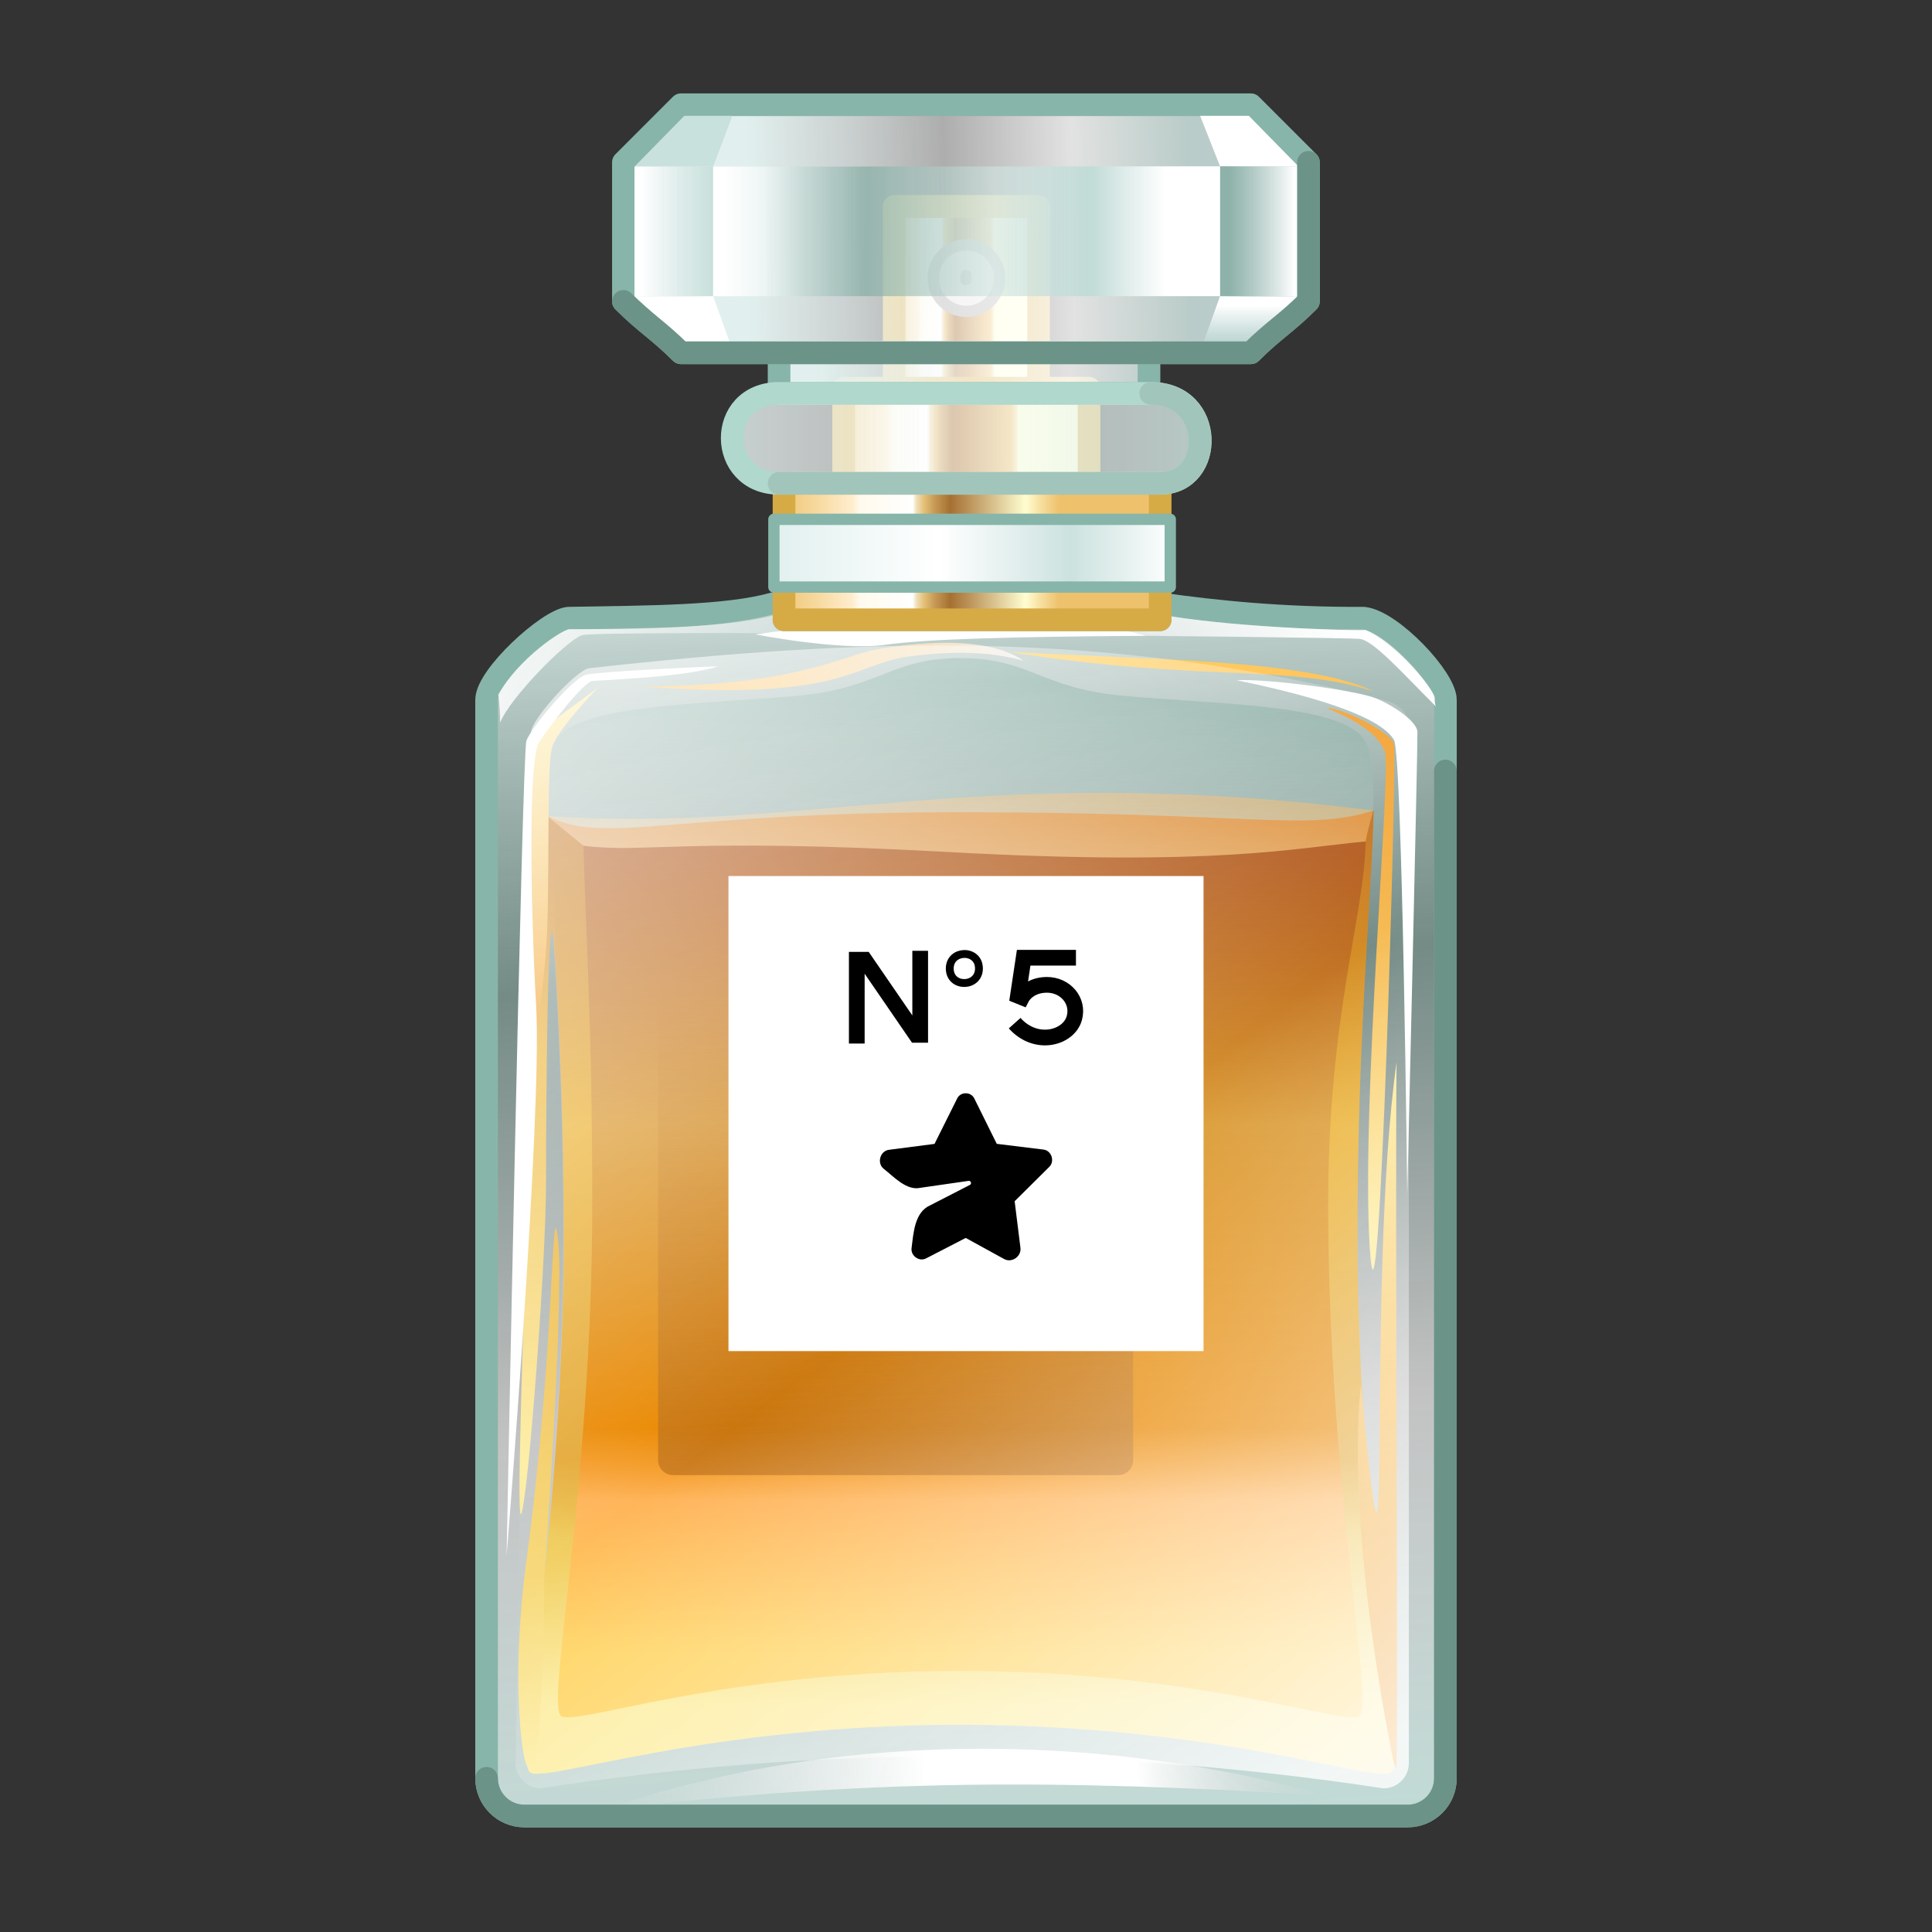 <svg width="100" height="100" viewBox="0 0 100 100" fill="none" xmlns="http://www.w3.org/2000/svg">
<rect x="0" y="0" width="100" height="100" fill="#333333" stroke="none"/>
<g clip-path="url(#clip0_7_2486)">
<mask id="mask0_7_2486" style="mask-type:luminance" maskUnits="userSpaceOnUse" x="0" y="0" width="100" height="100">
<path d="M100 0H0V100H100V0Z" fill="white"/>
</mask>
<g mask="url(#mask0_7_2486)">
<path d="M72.86 93.997H27.14C26.061 93.997 25.186 93.122 25.186 92.043V36.227C25.186 34.99 28.342 32.111 29.416 31.997C33.664 31.926 37.629 31.922 40.03 31.248H60.008C62.892 31.66 66.389 32.021 70.584 31.997C72.026 32.147 74.814 35.102 74.814 36.227V92.043C74.814 93.122 73.939 93.997 72.86 93.997Z" fill="url(#paint0_linear_7_2486)"/>
<path d="M72.86 93.997H27.14C26.061 93.997 25.186 93.122 25.186 92.043V36.227C25.186 34.99 28.342 32.111 29.416 31.997C33.664 31.926 37.629 31.922 40.03 31.248H60.008C62.892 31.66 66.389 32.021 70.584 31.997C72.026 32.147 74.814 35.102 74.814 36.227V92.043C74.814 93.122 73.939 93.997 72.86 93.997Z" stroke="#88B5A9" stroke-width="1.172" stroke-linecap="round" stroke-linejoin="round"/>
<path d="M49.7 89.274C62.949 89.274 71.067 92.273 71.967 91.748C72.867 91.223 70.243 79.229 70.243 63.786C70.243 48.343 71.93 39.91 70.524 38.166C69.118 36.423 62.825 36.458 58.004 36.002C53.905 35.614 53.263 34.062 49.7 34.062C46.138 34.062 45.496 35.614 41.397 36.002C36.576 36.458 30.283 36.423 28.877 38.166C27.471 39.91 29.158 48.343 29.158 63.786C29.158 79.229 26.534 91.223 27.434 91.748C28.334 92.273 36.452 89.274 49.7 89.274Z" fill="url(#paint1_linear_7_2486)"/>
<path d="M49.722 89.274C62.97 89.274 71.089 92.273 71.989 91.748C72.888 91.223 70.264 79.229 70.264 63.786C70.264 53.403 71.027 46.09 71.099 41.947C67.701 43.062 64.775 42.039 49.722 42.039C34.669 42.039 31.381 43.76 28.349 42.242C28.441 46.416 29.18 53.571 29.18 63.786C29.18 79.229 26.556 91.223 27.455 91.748C28.355 92.273 36.474 89.274 49.722 89.274Z" fill="url(#paint2_linear_7_2486)"/>
<g opacity="0.48">
<path d="M28.327 42.243L30.201 43.775C43.902 55.317 67.868 49.793 70.683 43.553C70.755 43.14 70.847 42.799 71.078 41.948C50.671 39.393 41.946 43.136 28.327 42.243Z" fill="url(#paint3_linear_7_2486)"/>
</g>
<path d="M49.7 86.485C61.983 86.485 69.511 89.326 70.345 88.828C71.179 88.331 68.746 76.968 68.746 62.336C68.746 52.499 70.616 47.478 70.683 43.553C67.067 43.88 62.955 44.863 49.159 44.104C35.224 43.337 33.423 44.176 30.201 43.775C30.287 47.729 30.654 52.658 30.654 62.336C30.654 76.968 28.221 88.331 29.055 88.828C29.889 89.326 37.417 86.485 49.7 86.485Z" fill="url(#paint4_linear_7_2486)"/>
<path d="M28.348 42.851C27.206 42.795 27.4 52.41 27.267 61.547C27.183 67.326 26.619 80.409 27.048 78.111C27.478 75.812 28.255 65.059 28.262 61.285C28.286 48.35 28.566 46.341 28.704 49.536C28.863 48.457 28.519 43.417 28.348 42.851Z" fill="url(#paint5_linear_7_2486)"/>
<path d="M28.881 64.129C28.528 61.285 28.745 69.716 27.246 80.792C26.485 86.409 26.942 91.031 27.314 91.463C28.153 92.434 28.173 81.663 28.173 81.663C28.173 81.663 29.235 66.973 28.881 64.129Z" fill="url(#paint6_linear_7_2486)"/>
<path d="M30.998 35.53C30.344 36.133 27.419 38.013 27.268 38.637C27.116 39.262 27.316 56.779 27.316 56.779C27.316 56.779 27.975 52.436 28.241 49.484C28.507 46.532 28.247 39.562 28.593 38.612C28.939 37.663 30.998 35.53 30.998 35.53Z" fill="url(#paint7_linear_7_2486)"/>
<path d="M68.685 36.659C69.327 36.57 72.003 37.888 72.155 38.513C72.307 39.137 71.377 72.065 70.901 64.62C70.426 57.175 72.028 39.861 71.681 38.912C71.335 37.963 70.063 37.213 68.685 36.659Z" fill="url(#paint8_linear_7_2486)"/>
<path d="M72.287 91.525C72.364 85.356 72.21 60.872 72.287 54.976C70.683 66.352 72.161 89.703 70.441 71.665C69.632 79.56 72.154 91.297 72.154 91.297" fill="url(#paint9_linear_7_2486)"/>
<path d="M33.187 35.53C43.668 36.331 44.169 34.356 47.037 33.979C49.793 33.618 51.64 33.817 52.989 34.204C51.01 32.83 47.196 33.292 45.405 33.606C43.614 33.921 41.119 35.53 33.187 35.53Z" fill="url(#paint10_linear_7_2486)"/>
<path d="M52.193 33.737C62.158 35.328 66.711 34.353 71.078 35.777C67.71 34.14 59.582 34.147 52.193 33.737Z" fill="url(#paint11_linear_7_2486)"/>
<path d="M57.875 76.351H34.841C34.411 76.351 34.063 76.003 34.063 75.574V52.54C34.063 52.111 34.411 51.763 34.841 51.763H57.875C58.304 51.763 58.652 52.111 58.652 52.54V75.574C58.652 76.003 58.304 76.351 57.875 76.351Z" fill="url(#paint12_linear_7_2486)"/>
<path d="M31.348 93.642C44.152 89.227 58.11 89.953 68.653 92.936C54.176 92.079 45.32 92.093 31.348 93.642Z" fill="url(#paint13_linear_7_2486)"/>
<path d="M37.161 34.49C35.542 34.54 30.998 34.777 30.336 34.921C29.674 35.066 27.477 37.654 27.246 38.35C27.015 39.047 26.222 80.531 26.222 80.531C26.222 80.531 28.069 57.765 27.752 52.102C27.436 46.438 27.368 39.27 27.887 38.45C28.406 37.63 30.215 35.271 30.673 35.245C33.417 35.091 35.816 34.918 37.161 34.49Z" fill="white"/>
<path d="M39.097 32.834C43.357 32.197 54.769 31.504 59.296 32.907C52.518 32.958 48.086 33.059 45.797 33.378C43.509 33.698 39.097 32.834 39.097 32.834Z" fill="white"/>
<path d="M63.999 35.205C65.677 35.128 70.205 35.738 71.191 36.136C72.177 36.534 73.341 37.355 73.366 37.878C73.391 38.401 72.839 61.843 72.839 61.843C72.839 61.843 72.587 39.048 72.154 38.301C71.722 37.555 70.028 36.447 63.999 35.205Z" fill="white"/>
<path d="M25.792 35.954C26.871 34.032 29.105 32.599 29.459 32.565C32.583 32.561 36.954 32.61 40.066 31.789C43.667 31.789 56.025 31.89 60.053 31.789C63.114 32.422 69.963 32.673 70.683 32.61C72.262 33.256 74.26 35.71 74.26 36.139C74.26 36.569 74.353 36.597 74.353 36.597C72.516 34.76 71.098 33.154 70.373 33.067C69.648 32.98 30.951 32.575 30.116 32.879C29.282 33.182 26.382 36.142 25.884 37.406C25.884 36.546 25.792 35.954 25.792 35.954Z" fill="url(#paint14_radial_7_2486)"/>
<path d="M74.814 39.905V92.043C74.814 93.122 73.939 93.997 72.86 93.997H27.14C26.061 93.997 25.186 93.122 25.186 92.043" stroke="#6C9388" stroke-width="1.172" stroke-linecap="round" stroke-linejoin="round"/>
<path d="M56.37 20.098H43.668" stroke="#D6AB45" stroke-width="1.172" stroke-linecap="round" stroke-linejoin="round"/>
<path d="M53.755 10.691H46.283" stroke="#D6AB45" stroke-width="1.172" stroke-linecap="round" stroke-linejoin="round"/>
<path d="M53.755 20.098H46.283V10.691H53.755V20.098Z" fill="url(#paint15_linear_7_2486)"/>
<path d="M53.755 20.098H46.283V10.691H53.755V20.098Z" stroke="#D6AB45" stroke-width="1.172" stroke-linecap="round" stroke-linejoin="round"/>
<path d="M51.74 14.396C51.74 15.346 50.969 16.116 50.02 16.116C49.07 16.116 48.3 15.346 48.3 14.396C48.3 13.446 49.07 12.676 50.02 12.676C50.969 12.676 51.74 13.446 51.74 14.396Z" fill="#E6E6E6"/>
<path d="M51.74 14.396C51.74 15.346 50.969 16.116 50.02 16.116C49.07 16.116 48.3 15.346 48.3 14.396C48.3 13.446 49.07 12.676 50.02 12.676C50.969 12.676 51.74 13.446 51.74 14.396Z" stroke="#B3B3B3" stroke-width="0.586" stroke-linecap="round" stroke-linejoin="round"/>
<path d="M50.001 14.265V14.472" stroke="#B3B3B3" stroke-width="0.586" stroke-linecap="round" stroke-linejoin="round"/>
<path d="M56.37 31.248H43.668V20.098H56.37V31.248Z" fill="url(#paint16_linear_7_2486)"/>
<path d="M56.37 31.248H43.668V20.098H56.37V31.248Z" stroke="#D6AB45" stroke-width="1.172" stroke-linecap="round" stroke-linejoin="round"/>
<path d="M71.611 92.564C56.824 90.32 42.29 90.358 27.998 92.564C27.274 92.564 26.688 91.978 26.688 91.254L27.493 37.898C27.493 37.238 29.846 34.657 30.503 34.584C44.666 33.016 57.168 32.533 71.766 36.276C72.409 36.441 72.922 36.916 72.922 37.579V91.254C72.922 91.978 72.335 92.564 71.611 92.564Z" fill="url(#paint17_linear_7_2486)"/>
<path d="M62.295 69.933H37.706V45.344H62.295V69.933Z" fill="white"/>
<path d="M44.347 54.012V49.676H44.75L47.419 53.563H47.629V49.213" stroke="black" stroke-width="0.813" stroke-miterlimit="10"/>
<path d="M55.691 49.573H52.985L52.689 51.541L52.897 51.625C52.897 51.625 53.235 50.975 54.19 50.975C55.144 50.975 55.855 51.798 55.607 52.696C55.322 53.727 53.63 54.201 52.518 52.959" stroke="black" stroke-width="0.813" stroke-miterlimit="10"/>
<path d="M50.67 50.129C50.67 51.12 49.159 51.145 49.159 50.129C49.159 49.139 50.67 49.114 50.67 50.129Z" stroke="black" stroke-width="0.407" stroke-miterlimit="10"/>
<path d="M49.542 56.86C49.713 56.493 50.266 56.499 50.433 56.864L51.593 59.205L53.997 59.5C54.426 59.539 54.615 60.112 54.302 60.406L52.518 62.176L52.816 64.572C52.886 65.032 52.363 65.393 51.962 65.161L49.986 64.075L47.944 65.129C47.577 65.331 47.115 64.99 47.185 64.581C47.284 63.815 47.335 62.732 48.162 62.379L50.201 61.331C50.31 61.279 50.255 61.101 50.135 61.121L47.642 61.48C46.923 61.648 46.25 60.893 45.745 60.5C45.37 60.21 45.552 59.561 46.024 59.512L48.371 59.208L49.542 56.86Z" fill="black"/>
<path d="M60.05 32.079H40.58" stroke="#89A8A0" stroke-width="1.172" stroke-linecap="round" stroke-linejoin="round"/>
<path d="M60.05 32.079H40.58V25.017H60.05V32.079Z" fill="url(#paint18_linear_7_2486)"/>
<path d="M60.05 32.079H40.58V25.017H60.05V32.079Z" stroke="#D6AB45" stroke-width="1.172" stroke-linecap="round" stroke-linejoin="round"/>
<path d="M60.573 30.387H40.057V26.881H60.573V30.387Z" fill="url(#paint19_linear_7_2486)"/>
<path d="M60.573 30.387H40.057V26.881H60.573V30.387Z" stroke="#88B5A9" stroke-width="0.586" stroke-linecap="round" stroke-linejoin="round"/>
<path d="M40.325 20.361H59.472V18.236H40.325V20.361Z" fill="url(#paint20_linear_7_2486)"/>
<path d="M40.325 20.361H59.472V18.236H40.325V20.361Z" stroke="#88B5A9" stroke-width="1.172" stroke-linecap="round" stroke-linejoin="round"/>
<path d="M60.049 25.017C57.221 25.017 43.529 25.017 40.326 25.017C37.123 25.017 37.054 20.361 40.326 20.361C43.597 20.361 56.221 20.361 59.599 20.361C62.911 20.361 62.877 25.017 60.049 25.017Z" fill="url(#paint21_linear_7_2486)"/>
<path d="M60.049 25.017C57.221 25.017 43.529 25.017 40.326 25.017C37.123 25.017 37.054 20.361 40.326 20.361C43.597 20.361 56.221 20.361 59.599 20.361C62.911 20.361 62.877 25.017 60.049 25.017Z" stroke="#B0D8CD" stroke-width="1.172" stroke-linecap="round" stroke-linejoin="round"/>
<path d="M59.559 20.361C62.865 20.361 62.903 25.017 60.049 25.017C57.103 25.017 43.461 25.017 40.325 25.017" stroke="#A2C5BB" stroke-width="1.172" stroke-linecap="round" stroke-linejoin="round"/>
<path d="M64.745 18.261H35.246C34.083 17.097 33.43 16.761 32.267 15.598V8.401L35.246 5.421H64.745L67.725 8.401V15.598C66.561 16.761 65.909 17.097 64.745 18.261Z" fill="url(#paint22_linear_7_2486)"/>
<path d="M64.745 18.261H35.246C34.083 17.097 33.43 16.761 32.267 15.598V8.401L35.246 5.421H64.745L67.725 8.401V15.598C66.561 16.761 65.909 17.097 64.745 18.261Z" stroke="#88B5A9" stroke-width="1.172" stroke-linecap="round" stroke-linejoin="round"/>
<path d="M32.841 8.625H36.913L37.913 5.995H35.42L32.841 8.625Z" fill="#C9E1DD"/>
<path d="M32.84 15.345L36.912 15.328L37.746 17.658H35.419L32.84 15.345Z" fill="white"/>
<path d="M32.841 15.345L36.913 15.328V8.625H32.841V15.345Z" fill="url(#paint23_linear_7_2486)"/>
<path d="M67.221 8.625L63.149 8.608L62.119 5.995H64.641L67.221 8.625Z" fill="white"/>
<path d="M67.221 15.345L63.149 15.328L62.315 17.658H64.641L67.221 15.345Z" fill="url(#paint24_linear_7_2486)"/>
<path d="M67.22 15.345L63.148 15.328V8.608L67.22 8.625V15.345Z" fill="url(#paint25_linear_7_2486)"/>
<path d="M63.148 15.328H36.912V8.625L63.148 8.608V15.328Z" fill="url(#paint26_linear_7_2486)"/>
<path d="M67.725 8.401V15.598C66.561 16.762 65.909 17.097 64.745 18.261H35.246C34.083 17.097 33.43 16.762 32.267 15.598" stroke="#6C9388" stroke-width="1.172" stroke-linecap="round" stroke-linejoin="round"/>
</g>
</g>
<defs>
<linearGradient id="paint0_linear_7_2486" x1="47.656" y1="25.391" x2="51.648" y2="96.481" gradientUnits="userSpaceOnUse">
<stop stop-color="#E9F5F3"/>
<stop offset="0.17" stop-color="#C5DED8" stop-opacity="0.8"/>
<stop offset="0.35" stop-color="#A1C6BD" stop-opacity="0.6"/>
<stop offset="0.51" stop-color="#D0E2DE" stop-opacity="0.65"/>
<stop offset="0.67" stop-color="white" stop-opacity="0.7"/>
<stop offset="0.84" stop-color="#DFEDEB" stop-opacity="0.85"/>
<stop offset="1" stop-color="#C0DCD6"/>
</linearGradient>
<linearGradient id="paint1_linear_7_2486" x1="50.782" y1="46.094" x2="51.085" y2="35.319" gradientUnits="userSpaceOnUse">
<stop stop-color="white" stop-opacity="0.2"/>
<stop offset="0.5" stop-color="#A4C5BB" stop-opacity="0.3"/>
<stop offset="1" stop-color="#498A77" stop-opacity="0.4"/>
</linearGradient>
<linearGradient id="paint2_linear_7_2486" x1="49.609" y1="88.281" x2="49.609" y2="42.709" gradientUnits="userSpaceOnUse">
<stop stop-color="#FDED9F"/>
<stop offset="0.09" stop-color="#F7DD7E"/>
<stop offset="0.19" stop-color="#F0CC5E"/>
<stop offset="0.23" stop-color="#EABA49"/>
<stop offset="0.28" stop-color="#E4A835"/>
<stop offset="0.47" stop-color="#E8AE37"/>
<stop offset="0.66" stop-color="#ECB438"/>
<stop offset="0.83" stop-color="#D79229"/>
<stop offset="1" stop-color="#C2701A"/>
</linearGradient>
<linearGradient id="paint3_linear_7_2486" x1="49.414" y1="46.289" x2="49.67" y2="40.876" gradientUnits="userSpaceOnUse">
<stop stop-color="#FFEED9"/>
<stop offset="0.5" stop-color="#FFD199"/>
<stop offset="1" stop-color="#FFB459"/>
</linearGradient>
<linearGradient id="paint4_linear_7_2486" x1="49.609" y1="85.547" x2="49.609" y2="44.114" gradientUnits="userSpaceOnUse">
<stop stop-color="#FFD461"/>
<stop offset="0.09" stop-color="#FFC45D"/>
<stop offset="0.19" stop-color="#FFB459"/>
<stop offset="0.23" stop-color="#F59E2D"/>
<stop offset="0.28" stop-color="#EA8800"/>
<stop offset="0.47" stop-color="#E2921B"/>
<stop offset="0.66" stop-color="#DB9B35"/>
<stop offset="0.83" stop-color="#C67927"/>
<stop offset="1" stop-color="#B15719"/>
</linearGradient>
<linearGradient id="paint5_linear_7_2486" x1="27.734" y1="75.781" x2="27.734" y2="43.31" gradientUnits="userSpaceOnUse">
<stop stop-color="#FDED9F"/>
<stop offset="0.33" stop-color="#F5D16C"/>
<stop offset="0.66" stop-color="#ECB438"/>
<stop offset="0.83" stop-color="#D79229"/>
<stop offset="1" stop-color="#C2701A"/>
</linearGradient>
<linearGradient id="paint6_linear_7_2486" x1="27.734" y1="91.406" x2="27.734" y2="63.454" gradientUnits="userSpaceOnUse">
<stop stop-color="#FDED9F"/>
<stop offset="0.5" stop-color="#F5D16C"/>
<stop offset="1" stop-color="#ECB438"/>
</linearGradient>
<linearGradient id="paint7_linear_7_2486" x1="29.102" y1="55.273" x2="29.102" y2="35.852" gradientUnits="userSpaceOnUse">
<stop stop-color="#F1971F"/>
<stop offset="0.5" stop-color="#F7C25F"/>
<stop offset="1" stop-color="#FDED9F"/>
</linearGradient>
<linearGradient id="paint8_linear_7_2486" x1="70.313" y1="63.672" x2="70.313" y2="37.112" gradientUnits="userSpaceOnUse">
<stop stop-color="#FDED9F"/>
<stop offset="0.5" stop-color="#F7C25F"/>
<stop offset="1" stop-color="#F1971F"/>
</linearGradient>
<linearGradient id="paint9_linear_7_2486" x1="71.289" y1="88.867" x2="71.289" y2="55.463" gradientUnits="userSpaceOnUse">
<stop stop-color="#F1971F"/>
<stop offset="0.5" stop-color="#F7C25F"/>
<stop offset="1" stop-color="#FDED9F"/>
</linearGradient>
<linearGradient id="paint10_linear_7_2486" x1="53.711" y1="34.375" x2="33.697" y2="34.351" gradientUnits="userSpaceOnUse">
<stop stop-color="#F1F1F1"/>
<stop offset="0.5" stop-color="#F8DAA7"/>
<stop offset="1" stop-color="#FFC35D"/>
</linearGradient>
<linearGradient id="paint11_linear_7_2486" x1="70.899" y1="34.766" x2="52.012" y2="34.743" gradientUnits="userSpaceOnUse">
<stop stop-color="#FFC35D"/>
<stop offset="0.5" stop-color="#FFCB5F"/>
<stop offset="1" stop-color="#FFD461"/>
</linearGradient>
<linearGradient id="paint12_linear_7_2486" x1="45.703" y1="49.414" x2="46.614" y2="74.605" gradientUnits="userSpaceOnUse">
<stop stop-color="#C2701A" stop-opacity="0"/>
<stop offset="0.5" stop-color="#BA6C1A" stop-opacity="0.3"/>
<stop offset="1" stop-color="#B2691A" stop-opacity="0.6"/>
</linearGradient>
<linearGradient id="paint13_linear_7_2486" x1="31.25" y1="93.164" x2="68.485" y2="91.143" gradientUnits="userSpaceOnUse">
<stop stop-color="#E6E6E6" stop-opacity="0"/>
<stop offset="0.23" stop-color="#F3F3F3" stop-opacity="0.5"/>
<stop offset="0.45" stop-color="white"/>
<stop offset="0.59" stop-color="white"/>
<stop offset="0.74" stop-color="white"/>
<stop offset="0.87" stop-color="#ECECEC" stop-opacity="0.5"/>
<stop offset="1" stop-color="#D9D9D9" stop-opacity="0"/>
</linearGradient>
<radialGradient id="paint14_radial_7_2486" cx="0" cy="0" r="1" gradientUnits="userSpaceOnUse" gradientTransform="translate(45.703 34.18) scale(24 24)">
<stop stop-color="white" stop-opacity="0.1"/>
<stop offset="0.5" stop-color="white" stop-opacity="0.55"/>
<stop offset="1" stop-color="white"/>
</radialGradient>
<linearGradient id="paint15_linear_7_2486" x1="46.094" y1="15.234" x2="53.566" y2="15.234" gradientUnits="userSpaceOnUse">
<stop stop-color="#EFC674"/>
<stop offset="0.1" stop-color="#F7DAA1"/>
<stop offset="0.19" stop-color="#FFEDCE"/>
<stop offset="0.2" stop-color="#FFF4DE"/>
<stop offset="0.21" stop-color="#FFFAED"/>
<stop offset="0.28" stop-color="#FFFCF6"/>
<stop offset="0.35" stop-color="white"/>
<stop offset="0.36" stop-color="#F1DFBB"/>
<stop offset="0.38" stop-color="#E4C077"/>
<stop offset="0.41" stop-color="#C59854"/>
<stop offset="0.45" stop-color="#A67032"/>
<stop offset="0.57" stop-color="#CA984F"/>
<stop offset="0.69" stop-color="#EEC16C"/>
<stop offset="0.71" stop-color="#F7DF9F"/>
<stop offset="0.72" stop-color="#FFFED1"/>
</linearGradient>
<linearGradient id="paint16_linear_7_2486" x1="43.555" y1="25.586" x2="56.257" y2="25.586" gradientUnits="userSpaceOnUse">
<stop stop-color="#EFC674"/>
<stop offset="0.1" stop-color="#F7DAA1"/>
<stop offset="0.19" stop-color="#FFEDCE"/>
<stop offset="0.2" stop-color="#FFF4DE"/>
<stop offset="0.21" stop-color="#FFFAED"/>
<stop offset="0.28" stop-color="#FFFCF6"/>
<stop offset="0.35" stop-color="white"/>
<stop offset="0.36" stop-color="#F1DFBB"/>
<stop offset="0.38" stop-color="#E4C077"/>
<stop offset="0.41" stop-color="#C59854"/>
<stop offset="0.45" stop-color="#A67032"/>
<stop offset="0.57" stop-color="#CA984F"/>
<stop offset="0.69" stop-color="#EEC16C"/>
<stop offset="0.71" stop-color="#F7DF9F"/>
<stop offset="0.72" stop-color="#FFFED1"/>
</linearGradient>
<linearGradient id="paint17_linear_7_2486" x1="29.492" y1="37.988" x2="70.567" y2="91.405" gradientUnits="userSpaceOnUse">
<stop stop-color="white" stop-opacity="0.6"/>
<stop offset="0.25" stop-color="white" stop-opacity="0.3"/>
<stop offset="0.5" stop-color="white" stop-opacity="0"/>
<stop offset="0.75" stop-color="white" stop-opacity="0.4"/>
<stop offset="1" stop-color="white" stop-opacity="0.8"/>
</linearGradient>
<linearGradient id="paint18_linear_7_2486" x1="40.426" y1="28.125" x2="59.895" y2="28.125" gradientUnits="userSpaceOnUse">
<stop stop-color="#EFC674"/>
<stop offset="0.1" stop-color="#F7DAA1"/>
<stop offset="0.19" stop-color="#FFEDCE"/>
<stop offset="0.2" stop-color="#FFF4DE"/>
<stop offset="0.21" stop-color="#FFFAED"/>
<stop offset="0.28" stop-color="#FFFCF6"/>
<stop offset="0.35" stop-color="white"/>
<stop offset="0.36" stop-color="#F1DFBB"/>
<stop offset="0.38" stop-color="#E4C077"/>
<stop offset="0.41" stop-color="#C59854"/>
<stop offset="0.45" stop-color="#A67032"/>
<stop offset="0.55" stop-color="#D2B782"/>
<stop offset="0.65" stop-color="#FFFED1"/>
<stop offset="0.69" stop-color="#F7DF9F"/>
<stop offset="0.74" stop-color="#EEC16C"/>
</linearGradient>
<linearGradient id="paint19_linear_7_2486" x1="40.035" y1="28.32" x2="60.552" y2="28.32" gradientUnits="userSpaceOnUse">
<stop stop-color="#E1F0EE"/>
<stop offset="0.21" stop-color="#F0F8F7"/>
<stop offset="0.42" stop-color="white"/>
<stop offset="0.59" stop-color="#E5F0EF"/>
<stop offset="0.75" stop-color="#CCE2DF"/>
<stop offset="0.88" stop-color="#E4F0EE"/>
<stop offset="1" stop-color="#FCFEFE"/>
</linearGradient>
<linearGradient id="paint20_linear_7_2486" x1="42.183" y1="18.555" x2="59.99" y2="18.555" gradientUnits="userSpaceOnUse">
<stop stop-color="#E1F0EE"/>
<stop offset="0.23" stop-color="#F0F8F7" stop-opacity="0.85"/>
<stop offset="0.45" stop-color="white" stop-opacity="0.7"/>
<stop offset="0.59" stop-color="white" stop-opacity="0.779"/>
<stop offset="0.74" stop-color="white" stop-opacity="0.858"/>
<stop offset="0.87" stop-color="#E8F3F0" stop-opacity="0.858"/>
<stop offset="1" stop-color="#D1E6E2" stop-opacity="0.858"/>
</linearGradient>
<linearGradient id="paint21_linear_7_2486" x1="38.277" y1="22.266" x2="61.682" y2="22.266" gradientUnits="userSpaceOnUse">
<stop stop-color="#ECF7F5" stop-opacity="0.8"/>
<stop offset="0.25" stop-color="#F6FBFA" stop-opacity="0.7"/>
<stop offset="0.5" stop-color="white" stop-opacity="0.6"/>
<stop offset="0.75" stop-color="#EBF6F4" stop-opacity="0.7"/>
<stop offset="1" stop-color="#D7ECE8" stop-opacity="0.8"/>
</linearGradient>
<linearGradient id="paint22_linear_7_2486" x1="38.668" y1="11.719" x2="61.431" y2="11.365" gradientUnits="userSpaceOnUse">
<stop stop-color="#E1F0EE"/>
<stop offset="0.23" stop-color="#F0F8F7" stop-opacity="0.8"/>
<stop offset="0.45" stop-color="white" stop-opacity="0.6"/>
<stop offset="0.59" stop-color="white" stop-opacity="0.729"/>
<stop offset="0.74" stop-color="white" stop-opacity="0.858"/>
<stop offset="0.87" stop-color="#E8F3F0" stop-opacity="0.858"/>
<stop offset="1" stop-color="#D1E6E2" stop-opacity="0.858"/>
</linearGradient>
<linearGradient id="paint23_linear_7_2486" x1="33.199" y1="13.086" x2="36.986" y2="13.086" gradientUnits="userSpaceOnUse">
<stop stop-color="white"/>
<stop offset="0.5" stop-color="#E0EDEB" stop-opacity="0.9"/>
<stop offset="1" stop-color="#C1DBD6" stop-opacity="0.8"/>
</linearGradient>
<linearGradient id="paint24_linear_7_2486" x1="64.645" y1="15.82" x2="64.645" y2="17.603" gradientUnits="userSpaceOnUse">
<stop stop-color="white"/>
<stop offset="0.5" stop-color="#E0EDEB" stop-opacity="0.9"/>
<stop offset="1" stop-color="#C1DBD6" stop-opacity="0.8"/>
</linearGradient>
<linearGradient id="paint25_linear_7_2486" x1="66.988" y1="13.086" x2="63.621" y2="13.086" gradientUnits="userSpaceOnUse">
<stop stop-color="white"/>
<stop offset="0.5" stop-color="#C1D5D1" stop-opacity="0.9"/>
<stop offset="1" stop-color="#83ACA2" stop-opacity="0.8"/>
</linearGradient>
<linearGradient id="paint26_linear_7_2486" x1="62.886" y1="13.476" x2="37.458" y2="13.476" gradientUnits="userSpaceOnUse">
<stop stop-color="white"/>
<stop offset="0.05" stop-color="white"/>
<stop offset="0.1" stop-color="white"/>
<stop offset="0.18" stop-color="#E0EDEB"/>
<stop offset="0.25" stop-color="#C1DBD6"/>
<stop offset="0.35" stop-color="#C8E0DC" stop-opacity="0.8"/>
<stop offset="0.45" stop-color="#D0E5E1" stop-opacity="0.6"/>
<stop offset="0.58" stop-color="#AAC8C2" stop-opacity="0.65"/>
<stop offset="0.71" stop-color="#83ACA2" stop-opacity="0.7"/>
<stop offset="0.82" stop-color="#BAD2CD" stop-opacity="0.75"/>
<stop offset="0.92" stop-color="#F2F9F8" stop-opacity="0.8"/>
<stop offset="0.96" stop-color="#F9FCFB" stop-opacity="0.9"/>
<stop offset="1" stop-color="white"/>
</linearGradient>
<clipPath id="clip0_7_2486">
<rect width="100" height="100" fill="white"/>
</clipPath>
</defs>
</svg>
